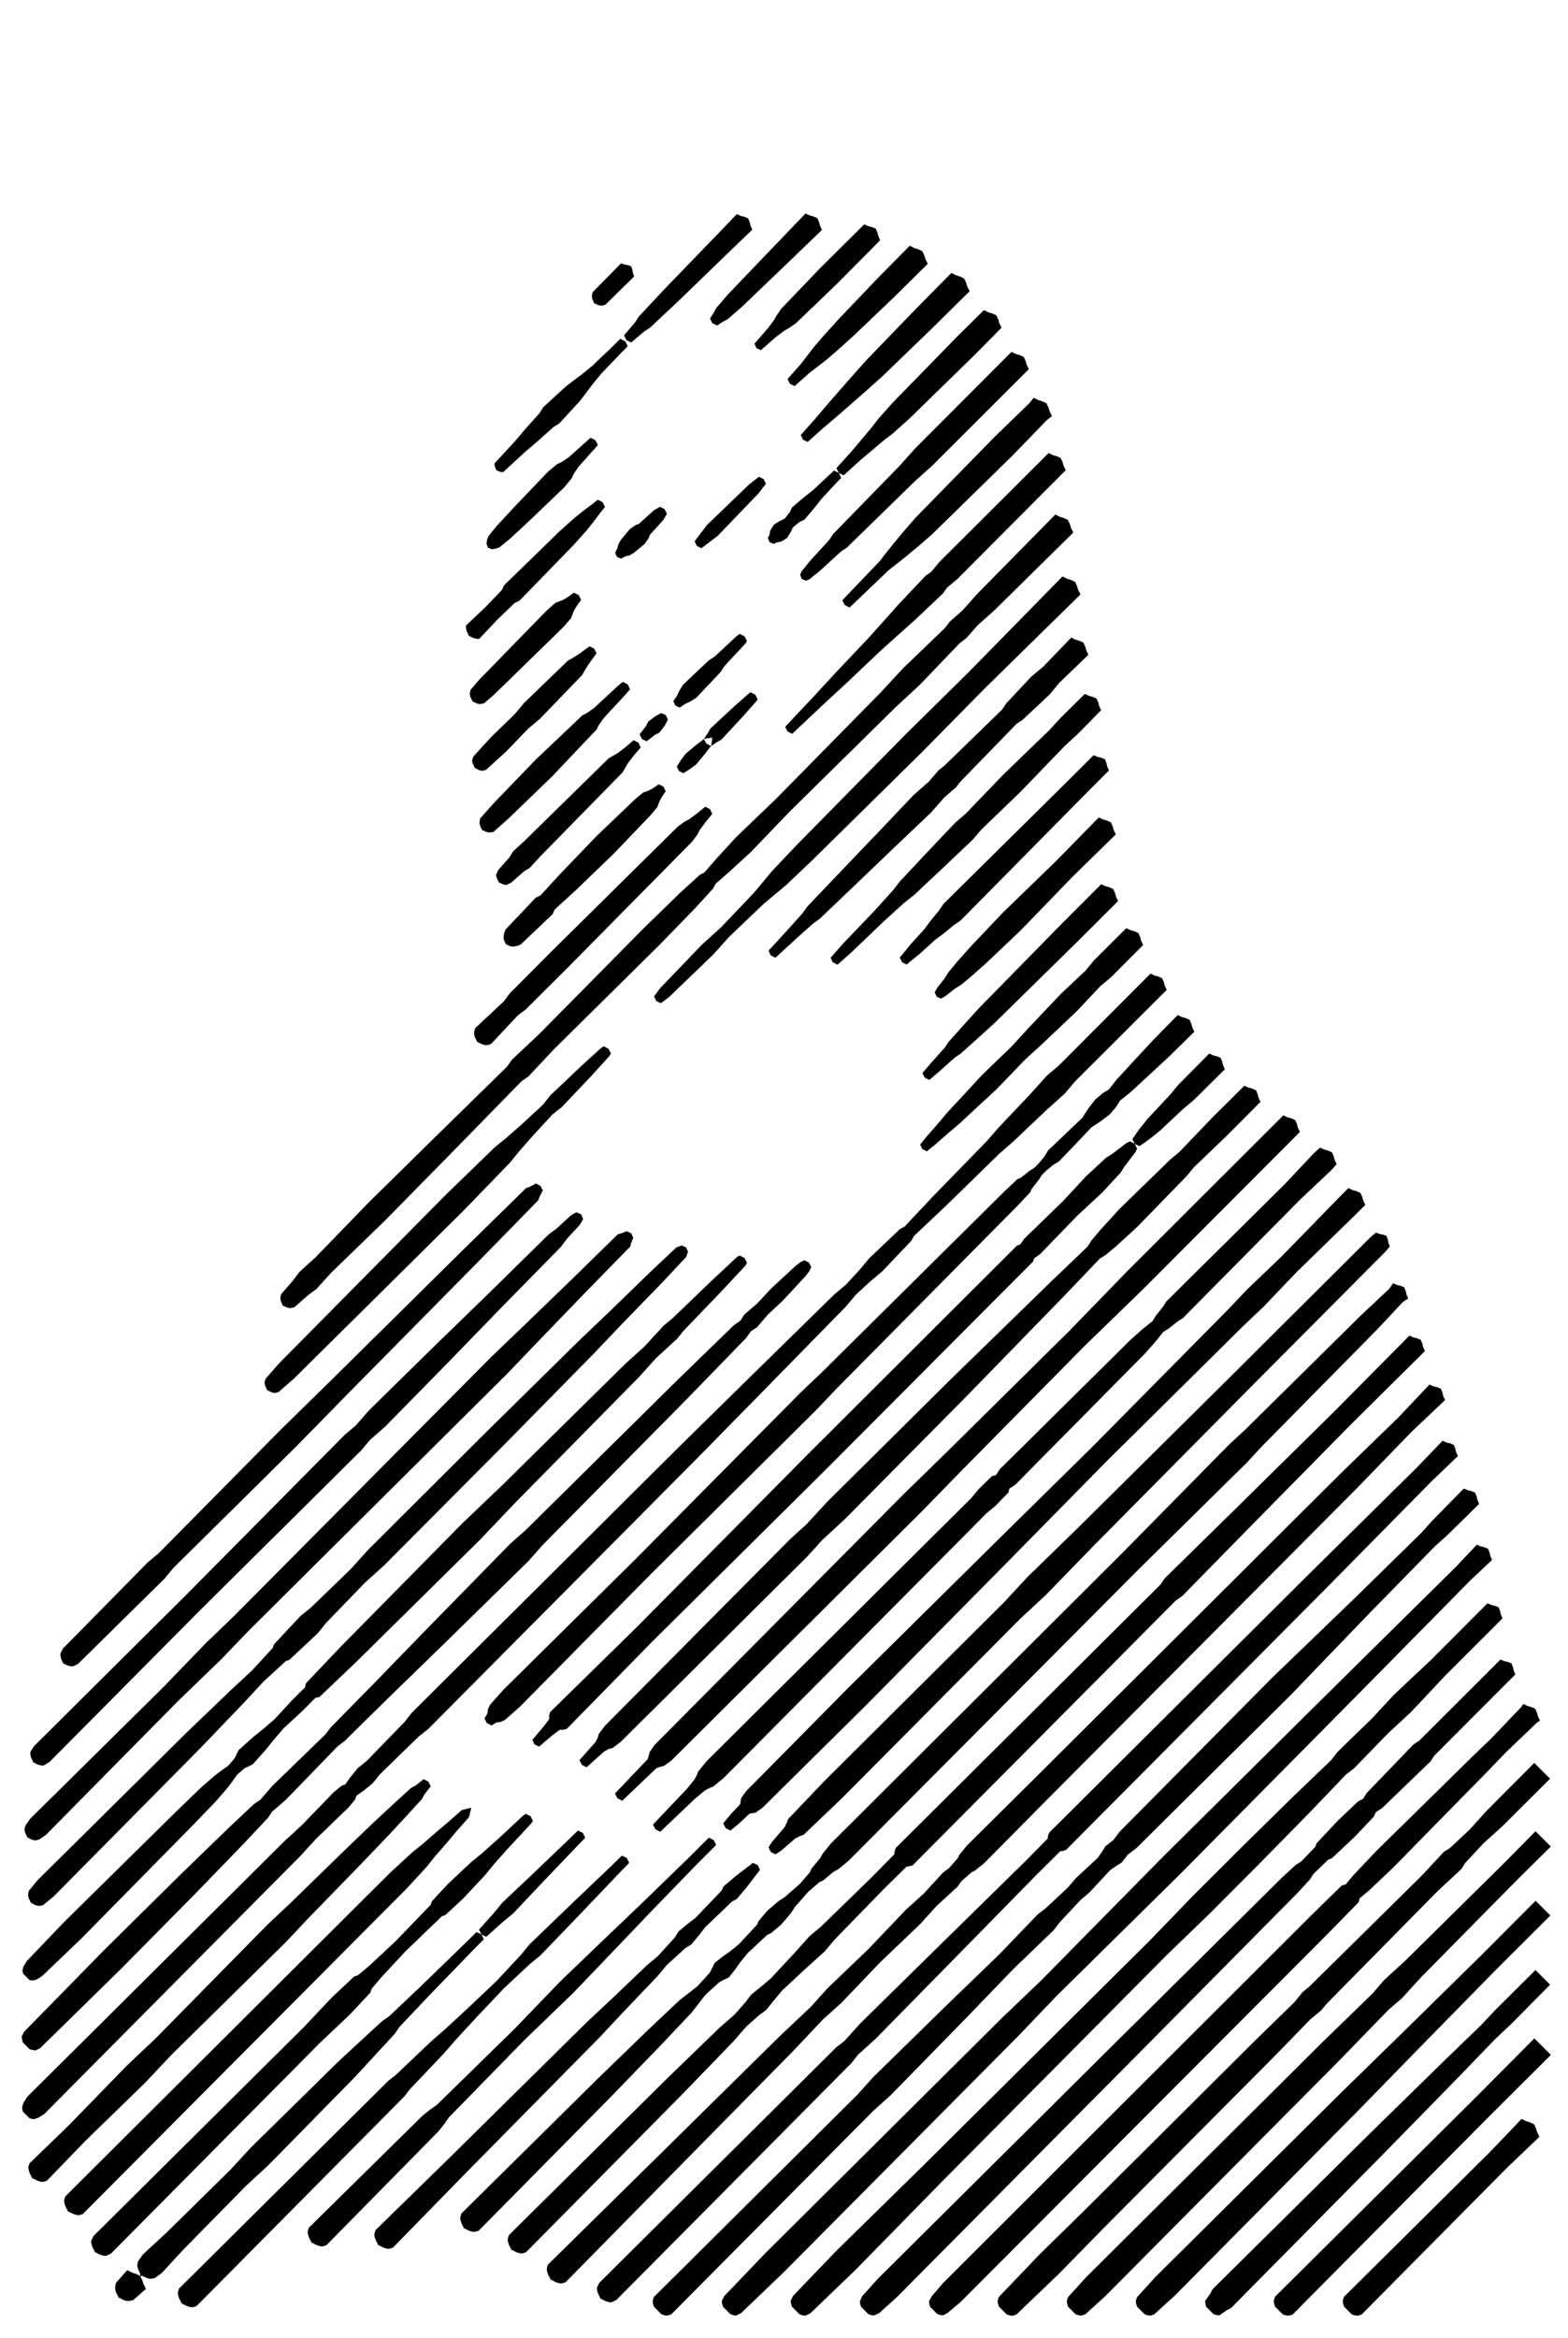 <?xml version='1.0' encoding='utf-8'?>
<!-- Generator: imaengine 6.0   -->
<svg xmlns:xlink="http://www.w3.org/1999/xlink" xmlns="http://www.w3.org/2000/svg" viewBox="0,0,1208,1800" style="enable-background:new 0 0 1208 1800;" version="1.1">
<defs/>
<g id="layer0">
<path d="M0,0L1208,0L1208,1800L0,1800L0,0Z" fill="#FFFFFF"/>
</g>
<g id="layer1">
<path d="M457.781,233.487L461.083,234.95L463.302,235.331L466.313,234.665L488.575,212.804L487.5,209.89L487.223,207.775L486.277,204.99L483.493,204.044L481.377,203.767L478.464,202.693L456.603,224.955L455.936,227.965L456.317,230.185L457.781,233.487ZM382.403,362.039L385.488,363.285L387.577,363.535L404.803,347.669L414.735,339.216L426.369,328.788L430.899,325.964L446.737,308.709L451.543,302.485L456.252,296.163L462.861,288.064L478.128,272.077L482.727,267.484L483.561,266.479L481.681,262.761L477.963,260.881L476.958,261.715L472.365,266.314L456.378,281.581L448.279,288.19L441.957,292.899L435.733,297.706L418.478,313.543L415.654,318.074L405.226,329.708L396.773,339.639L380.907,356.865L381.157,358.954L382.403,362.039ZM482.6,261.842L486.278,263.681L496.209,255.227L500.686,252.35L522.515,231.895L564.565,191.213L579.581,176.813L578.138,173.532L577.64,171.195L576.363,168.079L573.247,166.802L570.91,166.304L567.629,164.861L553.229,179.877L512.547,221.927L492.092,243.756L489.215,248.233L480.761,258.164L482.6,261.842ZM375.969,421.648L378.995,422.836L382.154,422.318L384.85,421.337L392.948,414.727L408.195,400.558L434.498,375.384L440.344,368.36L442.097,364.599L445.842,359.151L458.006,345.576L459.723,343.616L460.581,342.635L458.7,338.916L454.981,337.036L454,337.893L452.04,339.611L438.466,351.775L433.018,355.519L429.256,357.273L422.233,363.119L397.058,389.422L382.889,404.668L376.28,412.767L375.299,415.463L374.781,418.621L375.969,421.648ZM548.786,248.831L552.407,250.614L556.879,247.732L560.483,245.82L571.331,236.445L601.381,207.664L633.249,177.024L631.665,173.602L631.083,171.181L629.679,167.938L626.436,166.534L624.015,165.951L620.593,164.368L589.952,196.235L561.171,226.286L551.796,237.134L549.885,240.738L547.002,245.209L548.786,248.831ZM361.261,489.53L364.761,491.192L367.148,491.74L369.141,491.895L383.428,476.766L396.564,464.164L400.278,462.363L441.98,419.495L452.395,407.847L458.062,400.645L462.789,394.341L465.244,391.281L466.085,390.283L464.216,386.575L460.508,384.706L459.51,385.547L456.45,388.002L450.146,392.729L442.944,398.396L431.296,408.811L388.428,450.512L386.627,454.226L374.024,467.363L358.896,481.65L359.051,483.643L359.599,486.03L361.261,489.53ZM582.797,267.994L586.207,269.565L597.98,259.276L604.298,254.563L607.798,252.548L613.243,248.8L645.14,218.189L678.09,184.954L676.587,181.612L676.053,179.24L674.721,176.07L671.551,174.738L669.179,174.204L665.837,172.701L632.602,205.651L601.991,237.548L598.243,242.993L596.228,246.493L591.515,252.811L581.226,264.584L582.797,267.994ZM364.019,539.947L367.577,541.667L369.805,542.057L372.889,541.463L380.781,534.648L433.843,482.916L439.859,476.063L440.906,473.433L441.879,470.729L443.854,467.188L446.912,462.893L447.674,461.816L445.831,458.135L442.149,456.292L441.073,457.053L436.777,460.112L433.236,462.086L430.532,463.059L427.902,464.106L421.049,470.122L369.318,523.184L362.502,531.077L361.909,534.16L362.299,536.388L364.019,539.947ZM475.246,428.719L478.423,430.057L482.102,428.221L485.083,427.525L488.538,425.464L496.573,418.792L499.636,414.5L500.617,411.804L511.096,400.222L513.106,396.717L513.801,395.573L512.016,391.949L508.392,390.164L507.249,390.859L503.744,392.87L492.161,403.349L489.465,404.33L485.174,407.392L478.502,415.428L476.441,418.882L475.745,421.863L473.908,425.542L475.246,428.719ZM608.536,295.429L612.169,297.224L623.866,286.859L630.119,282.081L636.356,277.287L645.255,269.64L658.765,257.411L688.862,228.677L714.77,203.107L712.935,199.434L712.202,196.862L710.572,193.394L707.103,191.764L704.531,191.031L700.858,189.196L675.288,215.103L646.554,245.201L634.325,258.71L626.678,267.609L621.885,273.847L617.106,280.099L606.742,291.797L608.536,295.429ZM365.857,591.283L369.44,593.027L371.702,593.451L374.535,592.607L389.926,578.583L407.089,560.814L416.081,553.26L448.589,519.583L450.554,516.032L453.359,511.484L457.257,506.189L458.776,504.031L459.563,502.979L457.781,499.359L454.161,497.577L453.108,498.364L450.95,499.882L445.656,503.781L441.108,506.586L437.557,508.55L403.88,541.059L396.325,550.051L378.557,567.214L364.533,582.605L363.689,585.438L364.113,587.7L365.857,591.283ZM536.835,420.304L540.394,422.024L546.67,417.27L552.942,412.51L584.482,379.704L589.281,373.473L590.054,372.407L588.313,368.827L584.733,367.086L583.667,367.858L577.436,372.658L544.629,404.198L539.87,410.469L535.116,416.746L536.835,420.304ZM618.648,338.492L622.222,340.228L633.885,329.829L643.829,321.389L654.643,311.979L666.399,301.673L680.002,289.538L719.272,251.592L747.025,224.191L745.158,220.485L744.405,217.893L742.745,214.395L739.247,212.735L736.655,211.982L732.949,210.114L705.548,237.868L667.602,277.138L655.467,290.741L645.161,302.497L635.751,313.311L627.311,323.255L616.912,334.918L618.648,338.492ZM371.372,638.942L374.762,640.493L377.024,640.916L380.21,640.426L391.879,630.032L425.568,597.537L441.655,580.531L459.584,561.691L461.447,558.038L465.25,552.649L482.062,534.529L484.594,531.546L485.373,530.486L483.52,526.795L479.828,524.942L478.769,525.721L475.785,528.252L457.666,545.064L452.276,548.867L448.624,550.73L429.783,568.659L412.777,584.746L380.282,618.436L369.889,630.104L369.398,633.291L369.822,635.553L371.372,638.942ZM592.909,417.405L596.121,418.779L598.523,417.503L601.708,417.012L606.282,414.232L609.119,409.715L610.894,405.975L615.969,401.857L619.715,400.088L627.322,391.148L632.98,383.937L647.188,368.73L648.065,367.768L646.225,364.089L642.547,362.25L641.585,363.126L626.377,377.335L619.166,382.993L610.227,390.599L608.457,394.346L604.34,399.42L600.6,401.196L596.082,404.032L593.302,408.606L592.811,411.792L591.535,414.193L592.909,417.405ZM646.225,364.089L649.917,365.943L663.429,353.716L672.437,346.178L681.402,338.597L687.669,333.833L700.306,322.57L751.486,272.633L771.579,252.281L769.818,248.68L769.129,246.153L767.564,242.75L764.162,241.186L761.634,240.496L758.034,238.735L737.681,258.828L687.745,310.008L676.481,322.645L671.717,328.912L664.137,337.878L656.598,346.886L644.371,360.397L646.225,364.089ZM384.242,679.247L387.704,680.87L389.985,681.313L393.751,679.563L403.539,670.967L408.093,668.167L416.006,659.534L479.712,594.546L481.728,591.047L483.745,587.549L488.532,581.305L492.811,576.391L493.641,575.383L491.793,571.696L488.106,569.847L487.097,570.678L482.184,574.956L475.94,579.743L472.442,581.761L468.942,583.777L403.955,647.482L395.322,655.396L392.522,659.95L383.925,669.738L382.176,673.504L382.619,675.785L384.242,679.247ZM494.55,568.938L498.171,570.72L504.381,565.899L508.01,564.013L512,558.811L513.939,555.235L514.49,553.947L512.935,550.553L509.542,548.999L508.254,549.549L504.678,551.488L499.475,555.478L497.59,559.108L492.769,565.318L494.55,568.938ZM520.289,543.199L523.678,544.75L528.073,541.79L531.854,540.056L536.388,537.237L555.134,517.374L558.013,512.899L573.973,495.767L574.729,494.685L575.464,493.581L573.605,489.884L569.907,488.025L568.804,488.759L567.722,489.516L550.589,505.476L546.114,508.355L526.252,527.1L523.432,531.635L521.698,535.416L518.739,539.811L520.289,543.199ZM617.728,445.76L620.86,447.054L623.522,446.038L631.637,439.446L647.966,424.521L652.405,421.606L704.523,370.768L718.092,358.599L792.613,284.203L790.895,280.647L790.232,278.145L788.707,274.782L785.343,273.257L782.842,272.594L779.285,270.876L704.889,345.396L692.72,358.966L641.883,411.083L638.968,415.522L624.043,431.852L617.45,439.966L616.435,442.628L617.728,445.76ZM389.757,726.906L393.19,728.5L395.289,728.761L398.413,728.208L401.067,727.185L425.607,703.924L427.381,700.183L443.694,685.242L472.755,657.31L501.522,627.246L506.507,621.2L507.448,618.464L509.193,614.693L512.097,610.244L512.882,609.19L511.097,605.566L507.473,603.781L506.419,604.566L501.97,607.47L498.2,609.215L495.463,610.156L489.417,615.141L459.353,643.908L431.421,672.969L416.48,689.282L412.739,691.056L389.478,715.596L388.456,718.25L387.902,721.374L388.163,723.473L389.757,726.906ZM523.047,593.616L526.485,595.216L531.03,592.407L536.318,588.503L543.027,580.504L547,575.284L547.883,574.329L548.786,567.878L542.335,568.781L541.379,569.663L536.159,573.636L528.16,580.345L524.256,585.633L521.447,590.178L523.047,593.616ZM544.189,572.474L547.883,574.329L552.276,571.368L555.802,569.379L572.623,551.269L582.955,539.538L583.737,538.483L581.878,534.785L578.18,532.926L577.125,533.708L565.395,544.04L547.284,560.861L545.295,564.387L542.335,568.781L544.189,572.474ZM650.821,465.842L654.539,467.722L684.619,438.971L690.82,434.14L697.988,428.439L707.021,420.926L717.871,411.553L780.123,350.626L806.364,323.552L810.47,320.303L808.595,316.591L807.838,313.995L806.172,310.491L802.668,308.825L800.073,308.068L796.36,306.193L793.111,310.299L766.037,336.54L705.11,398.792L695.737,409.642L688.224,418.675L682.523,425.843L677.693,432.044L648.941,462.124L650.821,465.842ZM367.695,802.142L371.37,803.978L373.808,804.578L375.629,804.56L378.393,803.647L398.822,781.792L405.122,777.06L437.362,744.953L533.306,647.857L537.216,642.575L539.101,638.945L543.801,632.614L547.929,627.55L548.784,626.566L546.947,622.891L543.272,621.054L542.288,621.908L537.223,626.036L530.893,630.736L527.262,632.621L521.98,636.532L424.884,732.476L392.777,764.716L388.046,771.015L366.19,791.444L365.277,794.209L365.26,796.029L365.859,798.467L367.695,802.142ZM606.698,563.14L610.311,564.915L633.991,542.633L652.155,525.865L678.586,500.82L692.148,488.643L704.775,477.369L726.518,456.828L729.523,452.479L737.544,445.792L821.049,361.995L819.355,358.463L818.706,355.976L817.203,352.634L813.862,351.131L811.375,350.483L807.843,348.789L724.045,432.293L717.359,440.314L713.01,443.32L692.468,465.063L681.195,477.69L669.018,491.251L643.972,517.683L627.204,535.846L604.922,559.526L606.698,563.14ZM217.86,1005.15L221.157,1006.61L223.456,1007.07L226.578,1006.52L237.39,997.105L243.719,992.403L255.096,979.881L297.1,939.154L348.15,887.248L401.792,832.42L407.191,828.627L426.775,807.765L508.15,727.353L535.351,699.4L549.393,684.026L551.289,680.407L562.073,670.968L578.381,656.022L608.098,625.068L689.625,544.809L708.704,527.119L739.321,495.228L744.509,491.224L753.116,481.446L765.756,470.186L826.888,409.978L825.065,406.316L824.338,403.752L822.719,400.293L819.26,398.673L816.696,397.947L813.034,396.124L752.826,457.256L741.566,469.896L731.788,478.503L727.784,483.691L695.893,514.308L678.203,533.387L597.943,614.914L566.99,644.63L552.044,660.939L542.605,671.723L538.986,673.619L523.612,687.661L495.659,714.863L415.247,796.237L394.385,815.821L390.592,821.22L335.764,874.862L283.858,925.911L243.131,967.916L230.609,979.293L225.907,985.622L216.495,996.434L215.94,999.556L216.401,1001.86L217.86,1005.15ZM205.909,1070.28L209.371,1071.9L211.74,1072.43L214.639,1071.65L226.412,1061.36L356.694,932.42L392.884,895.071L399.473,886.952L409.77,875.188L425.625,857.95L432.835,852.291L456.092,827.748L469.22,813.298L469.96,812.2L470.676,811.077L468.812,807.375L465.109,805.511L463.986,806.226L462.888,806.967L448.438,820.094L423.896,843.351L418.236,850.561L400.998,866.416L389.234,876.714L381.115,883.303L343.766,919.493L214.823,1049.77L204.534,1061.55L203.756,1064.45L204.286,1066.82L205.909,1070.28ZM505.581,770.605L509.121,772.306L515.439,767.593L549.192,735.161L562.278,720.67L588.647,695.562L597.662,688.03L605.684,681.344L625.489,662.542L710.718,578.631L758.158,530.47L822.193,467.65L832.419,457.652L830.589,453.984L829.859,451.416L828.234,447.952L824.77,446.327L822.202,445.597L818.534,443.768L808.536,453.993L745.717,518.029L697.556,565.469L613.644,650.697L594.842,670.503L588.156,678.525L580.624,687.539L555.516,713.908L541.025,726.995L508.593,760.748L503.881,767.066L505.581,770.605ZM48.72,1280.64L52.152,1282.24L54.518,1282.76L56.377,1282.78L60.102,1280.99L126.784,1215.3L133.428,1207.24L228.676,1113.13L268.705,1072.26L368.29,971.452L414.677,924.077L415.655,921.378L417.526,917.733L418.247,916.616L416.415,912.946L412.745,911.114L411.627,911.835L407.982,913.705L405.284,914.683L357.909,961.071L257.1,1060.66L216.236,1100.68L122.121,1195.93L114.056,1202.58L48.368,1269.26L46.577,1272.98L46.598,1274.84L47.125,1277.21L48.72,1280.64ZM593.828,735.533L597.434,737.3L613.725,722.337L626.34,711.052L631.674,707.193L659.901,680.266L690.9,650.595L717.299,625.517L727.624,613.78L736.509,606.119L739.711,601.967L783.193,557.202L787.658,554.313L808.548,534.756L816.054,525.716L838.516,504.054L836.821,500.521L836.172,498.034L834.669,494.692L831.327,493.188L828.839,492.54L825.307,490.845L803.645,513.307L794.605,520.813L775.048,541.703L772.159,546.167L727.394,589.65L723.242,592.851L715.581,601.737L703.844,612.062L678.766,638.461L649.095,669.46L622.168,697.687L618.309,703.021L607.024,715.636L592.061,731.927L593.828,735.533ZM25.739,1356.8L29.35,1358.57L31.746,1359.13L33.643,1359.19L38.199,1356.39L154.55,1239.25L278.263,1116.61L284.962,1108.6L296.725,1098.3L344.081,1050.06L386.648,1006.22L432.19,959.834L436.909,953.521L446.609,942.998L448.737,939.611L449.224,938.259L447.669,934.866L444.276,933.311L442.924,933.798L439.537,935.926L429.014,945.626L422.702,950.345L376.32,995.887L332.479,1038.45L284.234,1085.81L273.935,1097.57L265.926,1104.27L143.283,1227.99L26.148,1344.34L23.35,1348.89L23.408,1350.79L23.965,1353.18L25.739,1356.8ZM641.629,740.907L645.212,742.651L655.939,733.155L681.318,708.895L696.743,694.905L703.971,689.264L724.842,669.687L749.383,646.429L756.169,638.506L786.141,609.648L820.461,574.105L830.042,565.302L848.302,546.792L846.738,543.389L846.167,540.98L844.78,537.755L841.555,536.368L839.146,535.797L835.743,534.233L817.234,552.493L808.43,562.075L772.888,596.394L744.029,626.366L736.107,633.152L712.848,657.694L693.272,678.564L687.63,685.792L673.64,701.217L649.38,726.596L639.884,737.324L641.629,740.907ZM21.142,1414.57L24.764,1416.35L27.131,1416.88L30.133,1416.2L35.558,1412.44L136.954,1309.76L170.628,1277.25L191.338,1255.68L391.459,1056.85L415.743,1031.49L450.968,995.017L485.513,959.7L486.279,956.788L487.354,954.186L487.866,952.86L486.277,949.432L482.85,947.844L481.523,948.355L478.922,949.431L476.01,950.196L440.693,984.741L404.218,1019.97L378.863,1044.25L180.034,1244.37L158.46,1265.08L125.948,1298.76L23.274,1400.15L19.506,1405.58L18.831,1408.58L19.36,1410.95L21.142,1414.57ZM694.945,740.765L698.6,742.582L700.516,740.822L708.647,734.244L720.195,723.73L726.524,719.028L734.607,712.404L740.047,708.652L835.071,612.474L854.339,593.134L852.934,589.891L852.459,587.577L851.215,584.495L848.133,583.251L845.819,582.776L842.575,581.37L823.235,600.638L727.058,695.663L723.305,701.102L716.681,709.186L711.979,715.515L701.466,727.063L694.888,735.193L693.128,737.11L694.945,740.765ZM23.9,1464.98L27.522,1466.77L29.904,1467.31L33.031,1466.76L41.159,1460.18L154.564,1345.61L187.876,1310.9L202.905,1294.68L220.14,1278.82L222.881,1277.88L244.728,1257.45L251.31,1249.32L281.127,1218.47L295.631,1205.39L384.639,1116.07L456.692,1042.88L479.114,1019.34L509.899,987.621L528.619,967.733L529.56,964.996L530.055,963.653L528.562,960.322L525.231,958.829L523.888,959.325L521.152,960.265L501.263,978.985L469.54,1009.77L446,1032.19L372.813,1104.24L283.49,1193.25L270.416,1207.76L239.564,1237.57L231.438,1244.16L211,1266L210.064,1268.74L194.206,1285.98L177.981,1301.01L143.27,1334.32L28.703,1447.73L22.123,1455.85L21.574,1458.98L22.117,1461.36L23.9,1464.98ZM721.602,767.282L724.963,768.803L728.46,766.785L735.68,761.136L740.221,758.323L748.27,751.665L759.947,741.28L786.364,716.219L826.156,675.119L859.6,642.377L857.929,638.868L857.294,636.394L855.811,633.073L852.49,631.59L850.017,630.955L846.507,629.284L813.766,662.728L772.665,702.52L747.605,728.937L737.22,740.614L730.561,748.663L727.748,753.205L722.099,760.424L720.081,763.922L721.602,767.282ZM22.717,1524.33L24.955,1524.73L28,1524.1L32.512,1521.25L62.567,1492.48L147.417,1406.35L166.372,1386.7L174.89,1376.83L178.895,1371.64L182.677,1366.23L188.625,1361.15L191.181,1360.03L194.821,1358.15L205.232,1346.5L210.924,1339.33L218.596,1330.45L232.936,1317.21L243.025,1307.08L246.071,1306.45L274.346,1279.57L369.659,1185.52L398.384,1155.41L492.379,1060.04L505.456,1045.54L521.732,1030.57L526.655,1024.46L556.381,993.515L574.13,974.494L574.921,973.446L575.41,972.097L573.605,968.454L569.962,966.649L568.612,967.138L567.564,967.928L548.544,985.677L517.6,1015.4L511.493,1020.33L496.514,1036.6L482.014,1049.68L386.645,1143.67L356.539,1172.4L262.49,1267.71L235.61,1295.99L234.979,1299.03L224.845,1309.12L211.608,1323.46L202.733,1331.13L195.556,1336.83L183.906,1347.24L182.03,1350.88L180.909,1353.43L175.826,1359.38L170.415,1363.16L165.228,1367.17L155.362,1375.69L135.708,1394.64L49.58,1479.49L20.804,1509.55L17.961,1514.06L17.33,1517.1L17.729,1519.34L22.717,1524.33ZM712.41,829.649L716.001,831.401L723.916,824.608L735.562,814.192L739.972,811.248L751.622,800.837L766.078,787.716L831.03,723.975L861.384,693.659L859.735,690.171L859.113,687.711L857.65,684.409L854.348,682.946L851.888,682.324L848.4,680.674L818.084,711.028L754.342,775.98L741.222,790.437L730.81,802.087L727.866,806.497L717.451,818.143L710.658,826.058L712.41,829.649ZM22.872,1577.66L25.295,1578.24L27.426,1578.54L31.059,1576.65L93.282,1515.7L150.854,1457.45L187.945,1419.16L206.649,1399.26L209.538,1394.79L220.377,1385.41L260.192,1344.33L265.45,1340.39L297.87,1308.47L340.759,1266.79L406.711,1202.21L417.954,1189.55L529.454,1076.76L574.752,1030.13L578.593,1024.78L583.086,1021.92L591.591,1012.04L603,1001.38L620.701,982.315L623.847,978.108L624.321,976.743L625.036,975.62L623.244,971.989L619.613,970.197L618.49,970.912L617.125,971.386L612.918,974.532L593.849,992.233L583.196,1003.64L573.316,1012.15L570.455,1016.64L565.104,1020.48L518.478,1065.78L405.684,1177.28L393.027,1188.52L328.447,1254.47L286.766,1297.36L254.839,1329.78L250.905,1335.04L209.826,1374.86L200.443,1385.7L195.978,1388.58L176.073,1407.29L137.787,1444.38L79.535,1501.95L18.579,1564.17L16.698,1567.81L16.99,1569.94L17.574,1572.36L22.872,1577.66ZM710.572,884.661L714.079,886.331L720.186,881.407L730.969,871.966L738.952,865.241L753.236,851.948L767.592,838.727L789.239,816.251L803.615,803.05L830.039,777.996L847.858,759.046L855.916,752.396L880.676,727.516L879.031,724.034L878.412,721.576L876.954,718.279L873.657,716.821L871.199,716.202L867.716,714.557L842.837,739.317L836.187,747.375L817.237,765.194L792.183,791.618L778.982,805.994L756.506,827.641L743.285,841.997L729.992,856.281L723.267,864.264L713.826,875.047L708.902,881.154L710.572,884.661ZM22.896,1630.86L25.212,1631.34L26.941,1631.22L29.648,1630.26L34.168,1627.42L231.133,1429.11L243.442,1415.68L268.695,1391.3L273.657,1385.23L274.584,1382.48L279.964,1378.67L287.087,1372.92L292.833,1365.8L322.663,1336.8L329.87,1331.13L537.915,1121.84L590.751,1068.05L651.714,1005.83L659.258,996.831L670.727,986.239L679.747,978.712L702.143,955.146L704.085,951.573L727.747,929.273L769.634,888.428L780.424,878.995L805.913,854.845L820.428,841.783L827.992,832.8L898.836,762.082L897.282,758.689L896.717,756.285L895.339,753.069L892.122,751.691L889.718,751.126L886.325,749.571L815.607,820.416L806.625,827.98L793.563,842.495L769.413,867.984L759.979,878.773L719.135,920.661L696.835,944.323L693.261,946.265L669.695,968.66L662.169,977.68L651.576,989.149L642.574,996.693L580.359,1057.66L526.564,1110.49L317.274,1318.54L311.612,1325.74L282.611,1355.57L275.487,1361.32L269.741,1368.44L265.928,1373.82L263.178,1374.75L257.109,1379.71L232.724,1404.97L219.294,1417.27L20.986,1614.24L18.152,1618.76L17.183,1621.47L17.072,1623.19L17.55,1625.51L22.896,1630.86ZM23.9,1677.68L24.89,1676.83L28.668,1678.77L31.293,1679.56L33.298,1679.73L36.105,1678.86L65.942,1648.02L111.614,1603.61L132.146,1581.86L220.161,1495.22L237.091,1477.22L276.995,1436.23L298.597,1413.7L311.877,1399.41L325.062,1385.02L326.981,1381.42L331.021,1376.27L331.8,1375.21L330.007,1371.58L326.375,1369.78L325.315,1370.56L320.163,1374.6L316.567,1376.52L302.175,1389.71L287.877,1402.98L265.355,1424.59L224.366,1464.49L206.365,1481.42L119.726,1569.44L97.972,1589.97L53.559,1635.64L22.726,1665.48L21.856,1668.28L22.023,1670.29L22.809,1672.91L24.749,1676.69L23.9,1677.68ZM375.049,1326.53L378.696,1328.34L382.11,1326.24L383.562,1325.85L385.342,1325.79L389.115,1324.05L400.799,1313.67L501.297,1211.94L629.621,1084.71L644.837,1068.68L783.885,928.277L793.704,917.872L794.806,915.298L800.453,908.075L802.561,904.667L806.265,901.018L811.306,896.867L815.891,894.098L841.027,867.756L844.391,865.604L848.803,862.662L855.033,857.862L860.093,851.891L862.87,847.314L870.074,841.648L884.445,828.443L901.6,812.505L920.129,794.264L918.514,790.811L917.913,788.371L916.481,785.101L913.211,783.669L910.771,783.068L907.318,781.453L889.077,799.982L873.139,817.137L859.933,831.508L854.268,838.712L849.691,841.489L843.72,846.549L838.92,852.779L835.977,857.191L833.826,860.555L807.484,885.691L804.715,890.276L800.564,895.317L796.915,899.021L793.507,901.129L786.284,906.776L783.71,907.878L773.305,917.697L632.905,1056.74L616.867,1071.96L489.643,1200.29L387.908,1300.78L377.53,1312.47L375.788,1316.24L375.729,1318.02L375.342,1319.47L373.242,1322.89L375.049,1326.53ZM51.477,1703.28L52.467,1702.43L56.25,1704.37L58.902,1705.19L60.929,1705.38L63.748,1704.52L313.257,1453.96L329.118,1436.73L334.794,1429.54L344.216,1418.74L351.78,1409.75L360.4,1399.99L361.28,1399.03L363.099,1391.66L355.726,1393.48L354.768,1394.36L345.003,1402.98L336.021,1410.54L325.219,1419.96L318.026,1425.64L300.794,1441.5L50.238,1691.01L49.38,1693.83L49.568,1695.85L50.382,1698.51L52.326,1702.29L51.477,1703.28ZM411.819,1342.94L415.342,1344.62L425.279,1336.17L430.475,1332.18L431.734,1331.6L433.704,1331.73L436.641,1330.99L502.15,1264.13L637.005,1130.57L795.784,971.288L796.833,968.66L801.155,965.628L830.119,935.761L849.18,918.052L863.329,902.786L866.162,898.265L870.918,891.99L874.914,886.794L875.444,885.485L876.008,884.211L874.196,880.56L870.545,878.748L869.271,879.312L867.962,879.842L862.766,883.838L856.491,888.594L851.97,891.427L836.704,905.576L818.995,924.637L789.128,953.601L786.096,957.923L783.468,958.972L624.19,1117.75L490.627,1252.61L423.767,1318.12L423.026,1321.05L423.158,1323.02L422.579,1324.28L418.582,1329.48L410.135,1339.41L411.819,1342.94ZM874.196,880.56L877.82,882.345L882.199,879.371L886.44,876.258L893.578,870.527L911.616,853.633L919.642,846.952L943.645,823.155L942.184,819.855L941.675,817.507L940.381,814.375L937.249,813.081L934.901,812.572L931.602,811.111L907.805,835.114L901.123,843.141L884.23,861.178L878.499,868.317L875.386,872.558L872.411,876.937L874.196,880.56ZM72.278,1734.65L73.267,1733.8L77.094,1735.79L79.69,1736.55L81.707,1736.73L85.453,1734.96L246.623,1572.56L269.31,1551.12L285.329,1534.05L286.203,1531.24L293.75,1522.25L312.367,1502.25L340.465,1475.2L343.167,1474.22L356.548,1461.87L373.461,1443.85L380.063,1435.74L391.304,1423.08L409.036,1404.04L409.784,1402.95L410.586,1401.92L408.719,1398.21L405.013,1396.34L403.977,1397.15L402.886,1397.89L383.849,1415.63L371.189,1426.87L363.083,1433.47L345.065,1450.38L332.708,1463.76L331.733,1466.47L304.677,1494.56L284.686,1513.18L275.686,1520.73L272.884,1521.6L255.81,1537.62L234.374,1560.31L71.972,1721.48L70.202,1725.22L70.381,1727.24L71.138,1729.84L73.126,1733.66L72.278,1734.65ZM448.246,1358.68L451.906,1360.51L465.506,1348.37L469.064,1346.41L471.997,1345.67L478.283,1340.92L622.192,1198.03L633.558,1185.49L650.775,1169.62L745.036,1074.52L774.05,1044.7L820.305,997.191L847.265,968.997L851.787,966.164L859.804,959.474L876.131,944.547L914.207,905.407L920.049,898.379L946.323,873.176L971.073,848.287L969.535,844.91L968.979,842.517L967.616,839.315L964.414,837.951L962.021,837.396L958.644,835.858L933.755,860.608L908.552,886.882L901.524,892.723L862.384,930.8L847.457,947.127L840.766,955.144L837.934,959.665L809.739,986.625L762.233,1032.88L732.415,1061.89L637.313,1156.16L621.437,1173.37L608.903,1184.74L466.01,1328.65L461.264,1334.93L460.521,1337.87L458.563,1341.42L446.424,1355.02L448.246,1358.68ZM90.521,1769.58L91.511,1768.74L95.376,1770.76L97.85,1771.4L99.678,1771.39L102.688,1770.72L112.447,1762.09L110.507,1758.32L109.711,1755.68L107.986,1752.12L104.423,1750.39L101.789,1749.6L98.01,1747.66L89.384,1757.42L88.718,1760.43L88.707,1762.26L89.343,1764.73L91.369,1768.59L90.521,1769.58ZM107.986,1752.12L109.903,1752.2L113.354,1753.81L115.777,1754.39L118.959,1753.9L124.374,1750.12L142.063,1731.04L189.457,1682.83L206.677,1666.96L273.178,1599.25L289.078,1582.06L304.058,1565.79L307.816,1560.35L331.061,1535.8L366.358,1499.39L371.866,1493.87L372.693,1492.86L370.889,1489.22L367.245,1487.41L366.234,1488.24L360.712,1493.75L324.308,1529.04L299.752,1552.29L294.318,1556.05L278.044,1571.03L260.851,1586.93L193.144,1653.43L177.27,1670.65L129.064,1718.04L109.984,1735.73L106.207,1741.15L105.711,1744.33L106.296,1746.75L107.909,1750.2L107.986,1752.12ZM370.889,1489.22L374.591,1491.08L387.193,1479.78L395.277,1473.16L415.802,1451.4L445.457,1420.38L450.005,1415.74L450.87,1414.77L449.024,1411.08L445.34,1409.24L444.366,1410.1L439.722,1414.65L408.707,1444.3L386.947,1464.83L380.323,1472.91L369.025,1485.51L370.889,1489.22ZM475.682,1384.42L479.395,1386.3L505.75,1361.18L508.541,1360.29L511.436,1359.51L516.844,1355.72L710.471,1163.27L742.245,1130.7L835.427,1036.35L881.14,991.982L1001.44,871.437L999.829,867.993L999.234,865.558L997.81,862.296L994.547,860.872L992.113,860.276L988.668,858.67L868.123,978.965L823.75,1024.68L729.408,1117.86L696.836,1149.63L504.382,1343.26L500.598,1348.67L499.815,1351.56L498.929,1354.35L473.807,1380.71L475.682,1384.42ZM139.099,1774.18L140.089,1773.33L143.92,1775.32L146.587,1776.15L148.52,1776.25L151.354,1775.4L311.574,1613.89L315.557,1608.68L341.519,1581.33L351.808,1569.56L367.711,1552.37L388.281,1530.65L408.249,1512.01L416.337,1505.39L448.803,1471.67L476.608,1442.48L483.871,1435.04L484.684,1434.01L482.894,1430.39L479.266,1428.6L478.241,1429.41L470.796,1436.67L441.608,1464.48L407.889,1496.94L401.269,1505.03L382.629,1525L360.914,1545.57L343.724,1561.47L331.952,1571.76L304.597,1597.72L299.388,1601.71L137.875,1761.93L137.032,1764.76L137.127,1766.69L137.955,1769.36L139.948,1773.19L139.099,1774.18ZM504.956,1408.32L508.661,1410.19L536,1384.21L543.089,1378.43L546.643,1376.47L549.337,1375.49L557.439,1368.88L759.936,1165.08L766.962,1159.23L776.932,1148.98L777.619,1145.99L782.099,1143.12L881.758,1042.38L890.396,1032.63L896.092,1025.46L900.603,1022.62L907.78,1016.93L911.219,1014.85L1001.76,923.379L1025.43,901.092L1029.78,896.244L1028.18,892.805L1027.58,890.373L1026.16,887.115L1022.91,885.695L1020.47,885.102L1017.04,883.501L1012.19,887.846L989.901,911.521L898.431,1002.06L896.354,1005.5L890.662,1012.68L887.82,1017.19L880.646,1022.88L870.899,1031.52L770.164,1131.18L767.29,1135.66L764.3,1136.35L754.047,1146.32L748.203,1153.34L544.397,1355.84L537.792,1363.94L536.808,1366.64L534.847,1370.19L529.066,1377.28L503.089,1404.62L504.956,1408.32ZM239.155,1727.3L240.145,1726.45L243.971,1728.44L246.644,1729.27L248.616,1729.41L251.421,1728.53L338.073,1640.53L342.113,1635.38L345.915,1629.99L404.075,1570.49L441.508,1534.38L473.899,1500.59L501.742,1471.44L536.141,1435.97L550.843,1421.26L551.648,1420.23L549.857,1416.6L546.229,1414.81L545.195,1415.61L530.481,1430.31L495.018,1464.71L465.868,1492.55L432.074,1524.95L395.968,1562.38L336.466,1620.54L331.075,1624.34L325.923,1628.38L237.919,1715.03L237.048,1717.84L237.181,1719.81L238.015,1722.48L240.003,1726.31L239.155,1727.3ZM559.05,1407.4L562.73,1409.25L569.807,1403.45L577.368,1396.31L578.888,1395.99L582.079,1395.5L587.451,1391.68L666.943,1313.06L777.513,1201.18L852.3,1125.21L957.654,1020.98L973.678,1005.75L998.839,979.432L1043.52,935.864L1051.83,927.631L1050.18,924.139L1049.55,921.675L1048.08,918.369L1044.78,916.902L1042.32,916.277L1038.82,914.623L1030.59,922.936L987.022,967.615L960.705,992.776L945.475,1008.8L841.243,1114.15L765.275,1188.94L653.389,1299.51L574.772,1379L570.952,1384.38L570.465,1387.57L570.147,1389.09L563,1396.65L557.208,1403.72L559.05,1407.4ZM290.491,1729.14L291.481,1728.29L295.326,1730.3L297.992,1731.12L299.91,1731.2L302.733,1730.35L359.976,1671.77L462.255,1568.14L480.93,1548.2L506.962,1520.92L513.615,1512.87L528.055,1499.73L532.619,1496.94L538.462,1489.91L543.268,1483.69L563.941,1463.91L567.56,1462.02L575.145,1453.06L579.91,1446.79L584.715,1440.56L585.5,1439.51L583.728,1435.9L580.117,1434.13L579.064,1434.91L572.837,1439.72L566.572,1444.48L557.61,1452.07L555.715,1455.69L535.941,1476.36L529.716,1481.17L522.69,1487.01L519.899,1491.57L506.762,1506.01L498.707,1512.67L471.424,1538.7L451.491,1557.37L347.86,1659.65L289.279,1716.9L288.425,1719.72L288.505,1721.64L289.332,1724.3L291.339,1728.15L290.491,1729.14ZM593.839,1425.79L597.438,1427.55L601.906,1424.66L612.761,1415.3L616.436,1413.45L619.149,1412.49L648.321,1384.67L785.811,1246.39L805.824,1227.79L842.993,1189.58L958.261,1073.2L1067.39,963.557L1070.74,959.548L1069.55,956.526L1069.21,954.345L1068.17,951.462L1065.28,950.418L1063.1,950.075L1060.08,948.891L1056.07,952.236L946.424,1061.37L830.044,1176.64L791.835,1213.8L773.24,1233.82L634.959,1371.31L607.138,1400.48L606.174,1403.19L604.333,1406.87L594.965,1417.72L592.08,1422.19L593.839,1425.79ZM356.534,1716.27L357.524,1715.42L361.23,1717.29L363.884,1718.1L365.81,1718.19L368.694,1717.4L471.946,1612.9L509.92,1573.66L533.135,1549.07L537.919,1542.83L543.569,1535.61L554.162,1525.98L557.791,1524.09L561.529,1522.31L566.423,1516.18L570.198,1510.76L575.957,1503.65L591.185,1489.46L593.806,1488.41L601.794,1481.69L609.409,1472.75L612.274,1468.26L622.57,1456.5L631.443,1448.83L634.062,1447.77L642.076,1441.07L645.645,1439.13L653.758,1432.53L876.673,1208.7L960.93,1125.65L972.414,1113.24L1060.99,1023.48L1080.54,1002.59L1084.87,999.562L1083.49,996.345L1083.03,994.047L1081.81,990.989L1078.76,989.77L1076.46,989.311L1073.24,987.932L1070.22,992.262L1049.32,1011.81L959.566,1100.39L947.149,1111.87L864.104,1196.13L640.27,1419.05L633.675,1427.16L631.728,1430.73L625.035,1438.74L623.976,1441.36L616.303,1450.23L604.538,1460.53L600.049,1463.39L591.117,1471.01L584.397,1479L583.342,1481.62L569.154,1496.85L562.044,1502.6L556.626,1506.38L550.49,1511.27L548.712,1515.01L546.825,1518.64L537.195,1529.23L529.976,1534.88L523.729,1539.67L499.143,1562.88L459.902,1600.86L355.406,1704.11L354.613,1706.99L354.701,1708.92L355.516,1711.57L357.383,1715.28L356.534,1716.27ZM393.163,1732.81L394.152,1731.97L397.984,1733.96L400.616,1734.75L402.515,1734.81L405.267,1733.89L525.069,1612.85L564.858,1571.75L575.147,1559.97L584.906,1551.35L590.218,1547.47L595.956,1540.34L602.653,1532.32L621.7,1514.6L635.263,1502.43L642.805,1493.42L680.875,1454.28L698.481,1436.95L700.193,1436.82L703.11,1436.06L905.68,1232.33L911.048,1228.51L961.109,1177.45L1039.57,1097.81L1097.74,1040.15L1096.31,1036.88L1095.81,1034.55L1094.54,1031.44L1091.43,1030.16L1089.1,1029.67L1085.82,1028.23L1028.17,1086.4L948.526,1164.87L897.471,1214.93L893.646,1220.3L689.913,1422.87L689.153,1425.78L689.026,1427.5L671.701,1445.1L632.555,1483.17L623.551,1490.71L611.375,1504.28L593.653,1523.32L585.642,1530.02L578.511,1535.76L574.63,1541.07L566.004,1550.83L554.232,1561.12L513.128,1600.91L392.089,1720.71L391.164,1723.46L391.224,1725.36L392.018,1727.99L394.011,1731.82L393.163,1732.81ZM423.356,1755.8L424.346,1754.95L428.187,1756.95L430.849,1757.77L432.834,1757.92L435.655,1757.06L520.47,1670.9L611.716,1578.3L634.035,1554.66L648.536,1541.58L678.201,1510.58L709.232,1480.94L721.446,1467.41L737.739,1452.45L740.8,1448.16L748.632,1441.28L751.127,1440.1L758.247,1434.35L808.565,1383.55L1045.22,1145.88L1087.75,1102L1113.26,1077.87L1111.81,1074.58L1111.31,1072.24L1110.03,1069.12L1106.91,1067.84L1104.57,1067.34L1101.28,1065.89L1077.15,1091.4L1033.27,1133.93L795.6,1370.59L744.802,1420.91L739.052,1428.02L737.871,1430.52L730.995,1438.35L726.701,1441.41L711.741,1457.71L698.215,1469.92L668.577,1500.95L637.572,1530.62L624.496,1545.12L600.853,1567.44L508.252,1658.68L422.087,1743.5L421.232,1746.32L421.378,1748.3L422.202,1750.96L424.205,1754.81L423.356,1755.8ZM461.823,1770.5L462.813,1769.66L466.499,1771.5L469.16,1772.33L471.106,1772.43L474.845,1770.66L656.221,1588.01L661.043,1581.81L674.567,1569.59L745.641,1497.26L798.43,1443.42L816.904,1425.12L818.682,1425.06L821.378,1424.08L1020.32,1224.08L1102.5,1140.79L1123.13,1120.98L1121.72,1117.73L1121.24,1115.41L1120,1112.33L1116.91,1111.08L1114.6,1110.6L1111.35,1109.2L1091.53,1129.83L1008.25,1212L808.243,1410.95L807.261,1413.64L807.202,1415.42L788.906,1433.9L735.063,1486.69L662.736,1557.76L650.521,1571.28L644.312,1576.1L461.67,1757.48L459.894,1761.22L460,1763.17L460.824,1765.83L462.671,1769.51L461.823,1770.5ZM509.644,1781.7L512.33,1782.54L514.242,1782.62L517.08,1781.78L672.838,1625L686.386,1612.8L744.571,1553.33L780.672,1515.89L811.596,1486.14L816.399,1479.92L832.385,1462.81L839.327,1456.88L855.284,1439.75L859.602,1436.71L864.159,1433.91L868.973,1427.7L875.287,1422.98L994.392,1304.92L1024.14,1274L1056.63,1240.31L1105.76,1190.15L1114.51,1182.36L1139.56,1157.77L1138.14,1154.51L1137.66,1152.19L1136.4,1149.1L1133.31,1147.84L1130.99,1147.36L1127.73,1145.94L1103.14,1170.99L1095.35,1179.74L1045.19,1228.87L1011.5,1261.36L980.58,1291.11L862.521,1410.21L857.804,1416.53L851.587,1421.34L848.791,1425.9L845.754,1430.22L828.619,1446.17L822.692,1453.12L805.584,1469.1L799.357,1473.9L769.611,1504.83L732.173,1540.93L672.696,1599.11L660.505,1612.66L503.721,1768.42L502.882,1771.26L502.956,1773.17L503.804,1775.86L509.644,1781.7ZM562.692,1781.57L565.42,1782.46L567.371,1782.57L571.011,1780.7L603.876,1749.22L784.381,1567.54L814.042,1536.53L909.409,1442.54L1042.98,1307.69L1132.46,1216.99L1149.48,1200.93L1148.08,1197.69L1147.61,1195.38L1146.37,1192.3L1143.3,1191.06L1140.99,1190.59L1137.75,1189.19L1121.68,1206.22L1030.99,1295.7L896.139,1429.27L802.144,1524.63L771.135,1554.29L589.46,1734.8L557.978,1767.66L556.103,1771.3L556.216,1773.26L557.104,1775.98L562.692,1781.57ZM616.012,1781.72L618.686,1782.55L620.673,1782.7L624.354,1780.87L659.045,1747.53L725.475,1679.75L898.59,1505.4L932.247,1472.87L969.89,1435.13L1009.07,1395.26L1036.95,1366.14L1043.19,1361.36L1069.46,1334.31L1086.65,1318.41L1096.48,1308.02L1113.38,1289.99L1157.53,1245.89L1156.17,1242.68L1155.71,1240.39L1154.5,1237.35L1151.46,1236.14L1149.17,1235.68L1145.96,1234.32L1101.86,1278.47L1083.83,1295.37L1073.44,1305.2L1057.54,1322.39L1030.49,1348.66L1025.7,1354.9L996.587,1382.78L956.716,1421.96L918.981,1459.6L886.453,1493.26L712.096,1666.37L644.316,1732.8L610.984,1767.5L609.15,1771.18L609.298,1773.16L610.134,1775.84L616.012,1781.72ZM669.085,1781.61L671.766,1782.46L673.631,1782.48L677.379,1780.72L690.919,1768.52L880.527,1577.56L999.447,1457.48L1009.15,1446.96L1012.03,1442.48L1023.28,1431.67L1025.98,1430.69L1043.05,1414.68L1058.3,1398.67L1060.1,1394.95L1064.63,1392.13L1102.08,1356.04L1105,1351.6L1167.45,1289.04L1166.1,1285.85L1165.66,1283.58L1164.47,1280.55L1161.45,1279.36L1159.17,1278.92L1155.99,1277.58L1093.42,1340.03L1088.98,1342.94L1052.9,1380.39L1050.07,1384.93L1046.36,1386.73L1030.35,1401.97L1014.33,1419.05L1013.35,1421.75L1002.54,1433L998.065,1435.87L987.545,1445.58L867.463,1564.5L676.506,1754.1L664.308,1767.64L662.541,1771.39L662.567,1773.26L663.41,1775.94L669.085,1781.61ZM722.192,1781.55L724.759,1782.28L726.74,1782.42L730.287,1780.45L740.237,1772.01L1022.14,1489.51L1046.72,1464.44L1047.43,1461.48L1054.45,1455.63L1073.35,1437.76L1103.39,1407.13L1146.21,1363.54L1159.72,1349.47L1184.14,1326.09L1186.41,1324.69L1184.78,1321.22L1184.17,1318.77L1182.72,1315.48L1179.43,1314.03L1176.98,1313.42L1173.51,1311.79L1172.1,1314.06L1148.73,1338.48L1134.66,1351.99L1091.07,1394.81L1060.44,1424.85L1042.57,1443.75L1036.72,1450.77L1033.76,1451.48L1008.69,1476.06L726.184,1757.96L717.749,1767.91L715.78,1771.46L715.923,1773.44L716.652,1776.01L722.192,1781.55ZM775.617,1781.8L778.297,1782.64L780.283,1782.79L783.031,1781.86L815.906,1750.39L849.564,1716.02L981.572,1583.29L1009.7,1554.42L1017.77,1547.79L1021.91,1542.74L1107.72,1455.73L1125.84,1438.92L1128.65,1434.37L1142.83,1419.14L1157.33,1406.06L1194.16,1369.35L1188.16,1363.35L1188.02,1363.21L1182.03,1357.21L1145.31,1394.04L1132.24,1408.54L1117,1422.72L1112.46,1425.53L1095.64,1443.65L1008.64,1529.46L1003.58,1533.6L996.953,1541.68L968.085,1569.8L835.352,1701.81L800.987,1735.47L769.515,1768.34L768.586,1771.09L768.733,1773.08L769.575,1775.76L775.617,1781.8ZM828.719,1781.73L831.336,1782.5L833.289,1782.62L836.085,1781.74L851.489,1767.73L1032.01,1586.07L1070.06,1546.9L1079.98,1538.44L1094.9,1522.11L1168.87,1447.16L1194.75,1421.56L1188.94,1415.75L1188.8,1415.61L1182.99,1409.8L1157.39,1435.67L1082.44,1509.64L1066.11,1524.56L1057.65,1534.49L1018.48,1572.53L836.821,1753.06L822.81,1768.46L821.929,1771.26L822.043,1773.21L822.822,1775.83L828.719,1781.73ZM881.879,1781.71L884.56,1782.55L886.498,1782.65L889.222,1781.7L904.647,1767.71L1046.56,1624.65L1093.77,1576.27L1152.07,1516.9L1194.4,1474.66L1188.8,1469.06L1188.66,1468.92L1183.06,1463.32L1140.82,1505.65L1081.45,1563.95L1033.07,1611.17L890.012,1753.07L876.022,1768.5L875.069,1771.22L875.168,1773.16L876.011,1775.84L881.879,1781.71ZM934.991,1781.65L937.489,1782.31L939.491,1782.47L944.88,1778.67L948.496,1776.77L1067.34,1656.61L1123.71,1598.99L1151.71,1570L1164.01,1558.4L1194.23,1527.95L1188.66,1522.38L1188.52,1522.24L1182.94,1516.67L1152.49,1546.88L1140.89,1559.19L1111.9,1587.19L1054.29,1643.56L934.128,1762.4L932.228,1766.02L928.425,1771.41L928.588,1773.41L929.248,1775.91L934.991,1781.65ZM988.281,1781.76L990.946,1782.59L992.917,1782.72L995.784,1781.91L1149.65,1626.91L1194.8,1581.98L1188.52,1575.7L1188.38,1575.55L1182.09,1569.27L1137.16,1614.42L982.158,1768.29L981.348,1771.15L981.48,1773.12L982.306,1775.79L988.281,1781.76ZM1041.47,1781.77L1044.14,1782.61L1046.12,1782.75L1048.95,1781.9L1160.61,1669.27L1185.99,1645.01L1184.19,1641.37L1183.47,1638.82L1181.87,1635.38L1178.43,1633.77L1175.88,1633.06L1172.23,1631.25L1147.98,1656.64L1035.34,1768.29L1034.49,1771.12L1034.64,1773.11L1035.47,1775.78L1041.47,1781.77Z" fill-rule="evenodd" fill="#000000"/>
</g>
</svg>
